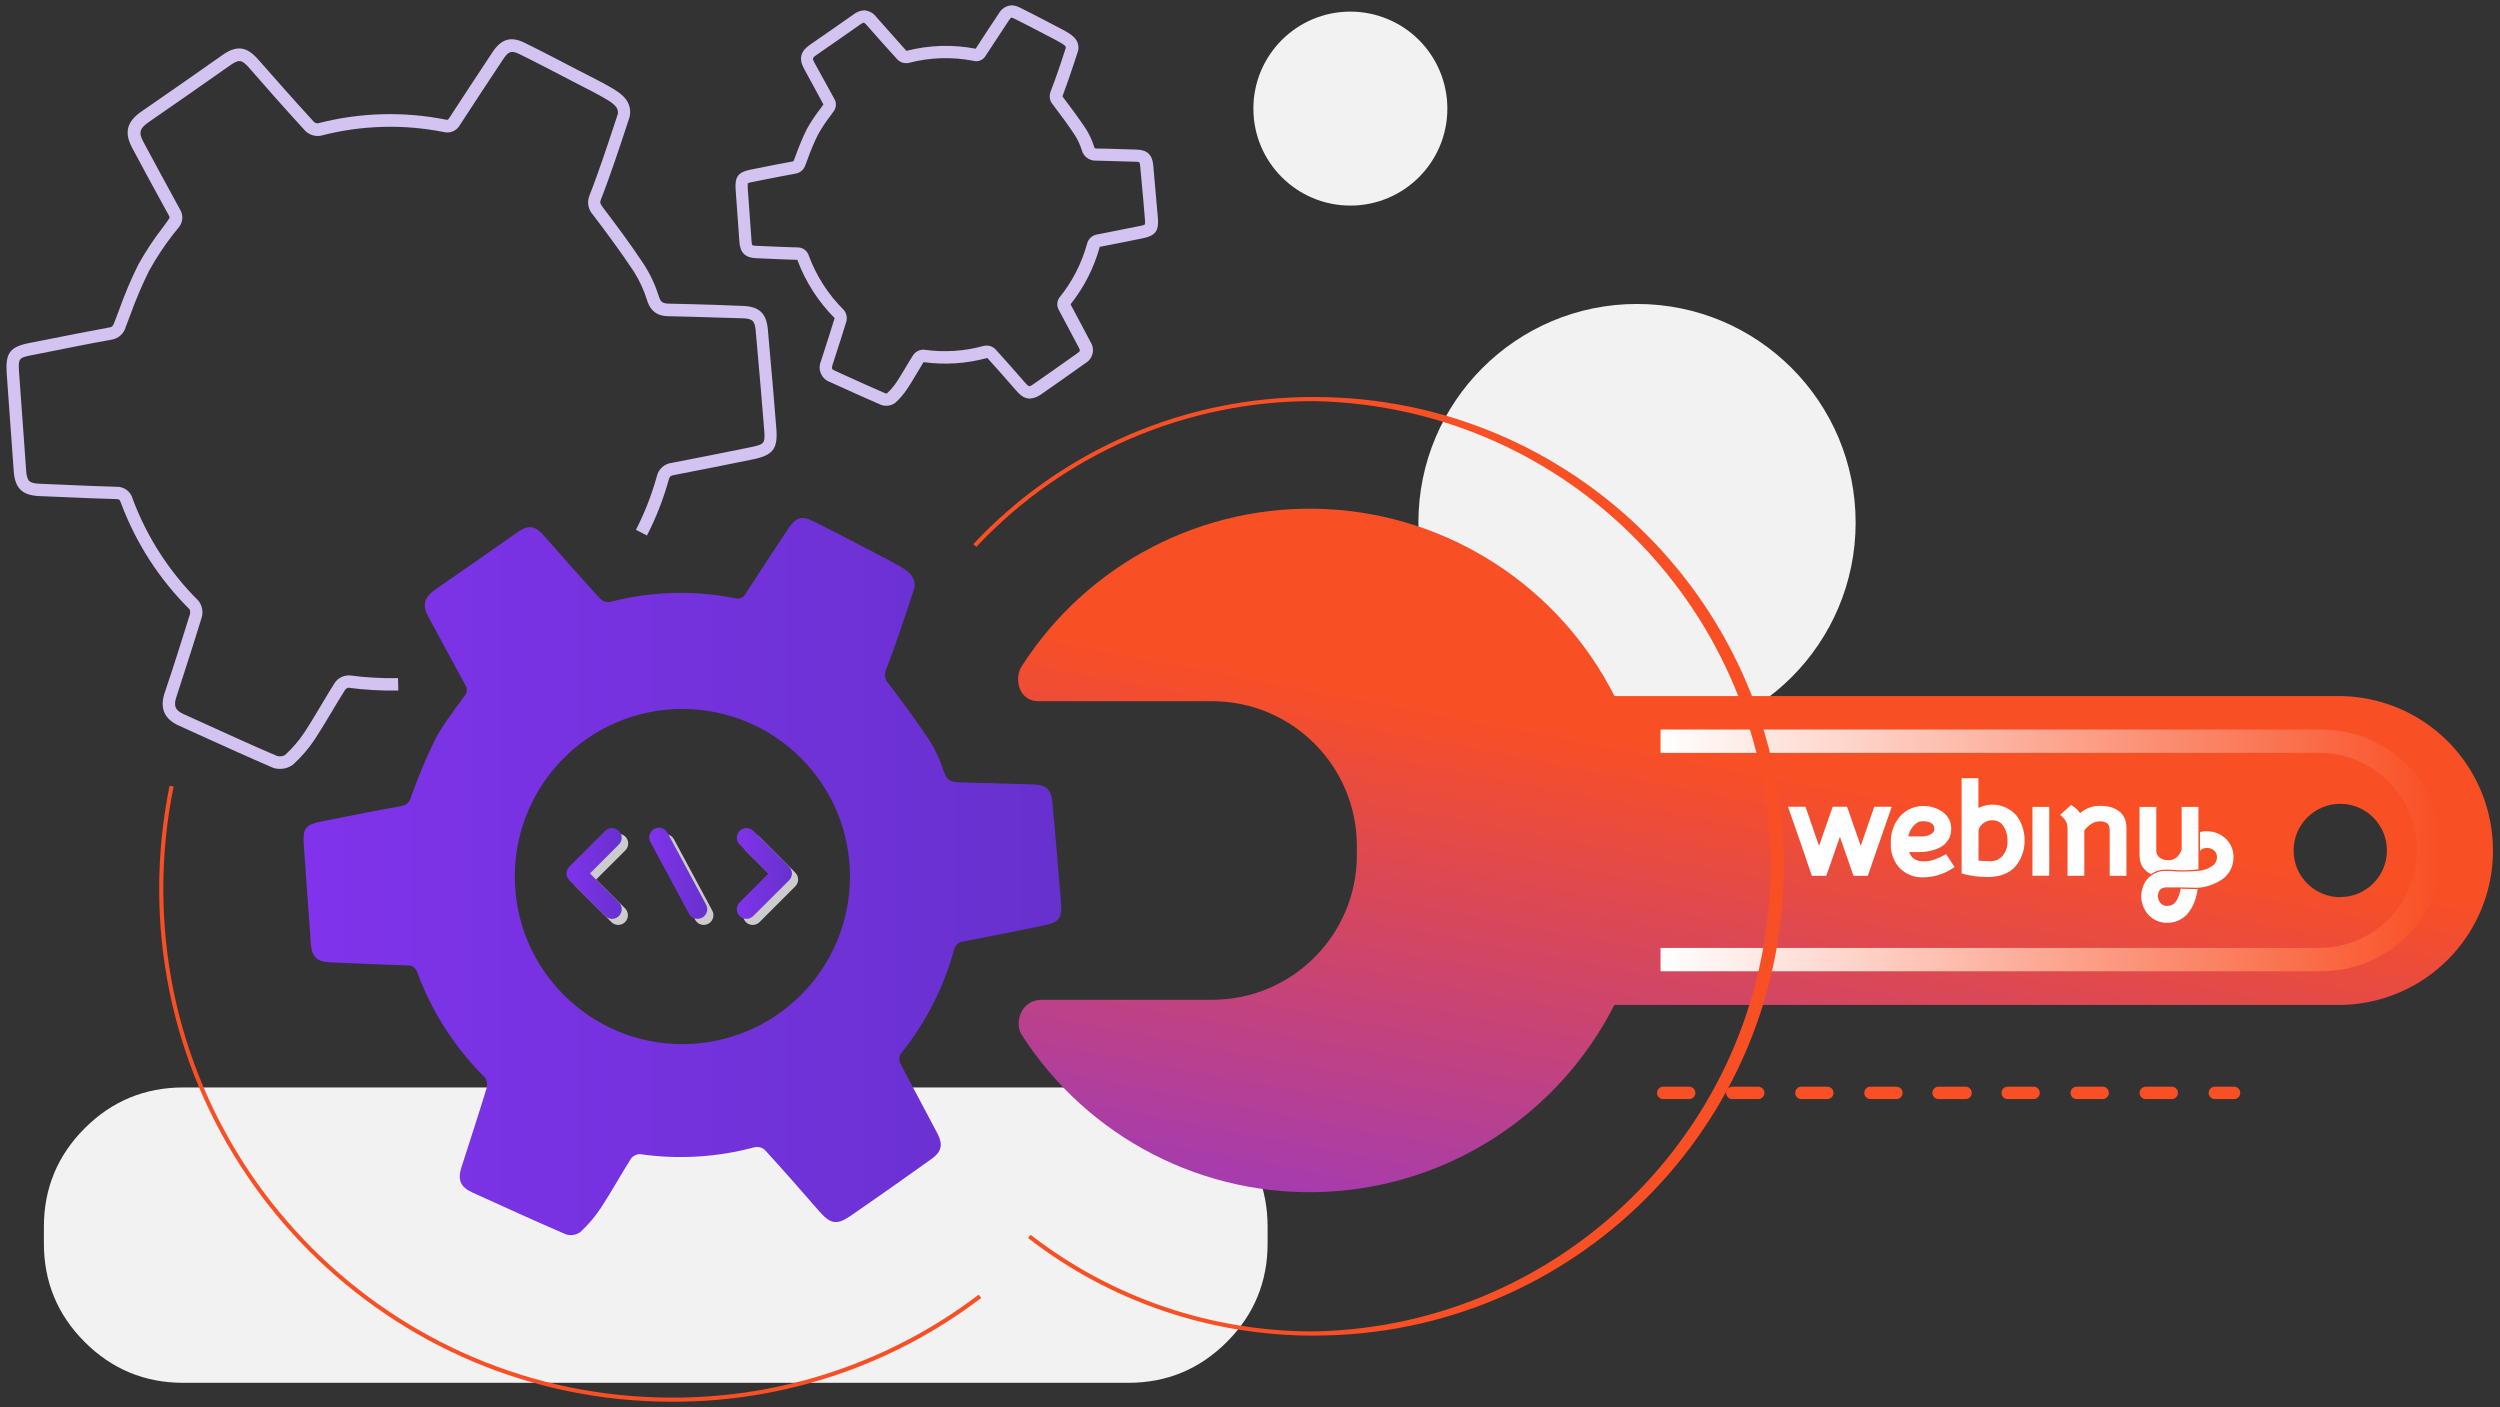 <svg width="334" height="188" viewBox="0 0 334 188" fill="none" xmlns="http://www.w3.org/2000/svg">
<rect x="0" y="0" width="334" height="188" fill="#333333" stroke="none"/>
<path fill-rule="evenodd" clip-rule="evenodd" d="M189.497 69.817C189.497 53.686 202.574 40.609 218.705 40.609C234.836 40.609 247.913 53.686 247.913 69.817C247.913 85.948 234.836 99.025 218.705 99.025C202.574 99.025 189.497 85.948 189.497 69.817Z" fill="#F2F2F2"/>
<path fill-rule="evenodd" clip-rule="evenodd" d="M193.367 14.509C193.367 21.662 187.57 27.462 180.418 27.466C173.265 27.471 167.461 21.679 167.452 14.526C167.443 7.373 173.231 1.566 180.384 1.552C183.825 1.545 187.127 2.907 189.563 5.338C191.998 7.769 193.367 11.068 193.367 14.509Z" fill="#F2F2F2"/>
<path fill-rule="evenodd" clip-rule="evenodd" d="M5.864 165.014V163.902C5.864 158.761 7.681 154.373 11.316 150.738C14.952 147.103 19.34 145.285 24.48 145.285H150.735C155.876 145.285 160.264 147.103 163.899 150.738C167.534 154.373 169.352 158.761 169.352 163.902L169.352 165.014L169.352 166.127C169.352 171.268 167.534 175.656 163.899 179.291C160.264 182.926 155.876 184.744 150.735 184.744H24.48C19.34 184.744 14.952 182.926 11.316 179.291C7.681 175.656 5.864 171.268 5.864 166.127V165.014Z" fill="#F2F2F2"/>
<path fill-rule="evenodd" clip-rule="evenodd" d="M141.738 120.413C141.392 116.017 140.991 111.631 140.605 107.24C140.444 105.421 139.798 104.844 137.953 104.799C134.71 104.714 131.462 104.589 128.214 104.528C127.111 104.528 126.444 104.193 126.069 103.025C125.624 101.582 124.988 100.204 124.179 98.929C122.455 96.318 120.585 93.807 118.7 91.315C118.224 90.849 118.084 90.138 118.349 89.526C119.021 87.827 119.622 86.102 120.219 84.378C120.891 82.438 121.522 80.483 122.169 78.534C122.47 76.649 120.69 75.922 118.605 74.764C115.257 73.035 111.938 71.255 108.58 69.596C107.076 68.864 106.269 69.185 105.352 70.564C103.42 73.478 101.502 76.398 99.598 79.326C99.359 79.84 98.775 80.098 98.234 79.927C92.679 78.821 86.946 78.993 81.467 80.428C81.003 80.484 80.538 80.329 80.199 80.007C77.658 77.23 75.157 74.403 72.68 71.576C71.442 70.173 70.575 70.072 69.011 71.19C65.437 73.696 61.873 76.203 58.27 78.679C56.66 79.782 56.34 80.784 57.267 82.478C58.881 85.486 60.51 88.493 62.154 91.501C62.483 91.996 62.413 92.654 61.989 93.07C60.605 94.984 59.127 96.874 58.049 98.954C56.862 101.421 55.807 103.949 54.891 106.528C54.752 107.147 54.241 107.612 53.613 107.691C50.059 108.323 46.5 109.035 42.991 109.741C40.796 110.172 40.435 110.614 40.585 112.894C40.876 117.25 41.232 121.596 41.518 125.952C41.643 127.831 42.26 128.488 44.159 128.568C47.573 128.704 50.986 128.884 54.395 128.974C55.237 128.974 55.548 129.34 55.813 130.067C57.761 135.298 60.827 140.042 64.796 143.967C65.072 144.389 65.148 144.911 65.006 145.395C63.919 148.959 62.751 152.498 61.618 156.042C61.117 157.631 61.558 158.613 63.081 159.305C67.242 161.185 71.392 163.099 75.583 164.899C76.226 165.116 76.933 165.017 77.492 164.633C78.539 163.679 79.465 162.6 80.249 161.42C81.668 159.26 82.906 156.994 84.289 154.809C84.565 154.428 85.003 154.198 85.472 154.187C90.594 154.932 95.814 154.62 100.811 153.27C101.287 153.167 101.784 153.289 102.159 153.601C104.595 156.272 106.981 158.979 109.347 161.711C110.931 163.536 111.753 163.741 113.683 162.408C117.312 159.905 120.917 157.368 124.5 154.799C125.768 153.896 126.003 152.924 125.282 151.511C123.632 148.343 121.913 145.215 120.269 142.047C120.093 141.663 120.103 141.22 120.294 140.844C123.608 136.76 126.04 132.034 127.437 126.964C127.568 126.303 128.123 125.809 128.795 125.756C132.304 125.088 135.813 124.391 139.322 123.666C141.542 123.2 141.933 122.724 141.738 120.413ZM91.166 139.496C78.8 139.496 68.776 129.471 68.776 117.105C68.776 104.739 78.8 94.714 91.166 94.714C103.533 94.714 113.557 104.739 113.557 117.105C113.557 123.049 111.198 128.744 106.997 132.943C102.797 137.141 97.1 139.498 91.162 139.496H91.166Z" fill="url(#paint0_linear)"/>
<path fill-rule="evenodd" clip-rule="evenodd" d="M37.367 102.719C37.033 102.725 36.7 102.663 36.39 102.538C33.062 101.105 29.703 99.581 26.46 98.107L23.879 96.934C21.979 96.077 21.337 94.644 21.964 92.669L22.967 89.661C23.769 87.155 24.601 84.594 25.378 82.052C25.426 81.841 25.412 81.62 25.337 81.416C21.293 77.406 18.166 72.566 16.175 67.23C15.984 66.729 15.914 66.689 15.513 66.679C13.227 66.619 10.912 66.519 8.671 66.418C7.533 66.368 6.4 66.318 5.262 66.278C2.947 66.178 1.984 65.225 1.829 62.885C1.673 60.544 1.503 58.243 1.328 55.922C1.177 53.917 1.027 51.862 0.892 49.827C0.716 47.15 1.348 46.318 3.964 45.817L6.069 45.401C8.866 44.844 11.759 44.268 14.616 43.747C14.972 43.682 15.062 43.621 15.267 43.1L15.869 41.521C16.603 39.446 17.458 37.416 18.43 35.441C19.407 33.663 20.523 31.965 21.769 30.363L22.435 29.446C22.716 29.065 22.686 29.02 22.546 28.764C20.736 25.476 18.982 22.248 17.653 19.742C16.561 17.697 16.942 16.233 18.936 14.87C22.39 12.499 25.874 10.053 29.242 7.687L29.673 7.386C31.583 6.028 32.916 6.173 34.44 7.887C36.681 10.434 39.297 13.401 41.959 16.303C42.103 16.414 42.279 16.476 42.46 16.479C48.041 15.029 53.877 14.857 59.533 15.977C59.808 16.033 59.849 16.043 60.034 15.747C61.743 13.115 63.573 10.328 65.798 6.97C66.981 5.191 68.264 4.815 70.084 5.717C72.485 6.895 74.891 8.153 77.217 9.366C78.189 9.877 79.163 10.379 80.139 10.87L80.791 11.221C82.615 12.223 84.505 13.226 84.144 15.501L84.114 15.632L83.483 17.546C83.046 18.86 82.615 20.178 82.159 21.486C81.618 23.06 80.976 24.89 80.279 26.664C80.149 27 80.139 27.165 80.515 27.667C82.234 29.932 84.219 32.584 86.029 35.326C86.888 36.663 87.562 38.109 88.034 39.627C88.269 40.363 88.535 40.549 89.407 40.569C91.442 40.604 93.507 40.669 95.502 40.729L99.132 40.865C101.422 40.925 102.39 41.817 102.59 44.057L102.831 46.824C103.136 50.238 103.447 53.762 103.718 57.24C103.933 59.967 103.287 60.814 100.59 61.371C97.197 62.068 93.658 62.769 90.064 63.461C89.588 63.556 89.467 63.661 89.347 64.082C88.631 66.661 87.655 69.16 86.435 71.541L84.961 70.784C86.132 68.502 87.067 66.108 87.753 63.636C87.966 62.669 88.773 61.945 89.758 61.837C93.342 61.145 96.876 60.443 100.284 59.747C102.154 59.361 102.239 59.245 102.089 57.366C101.818 53.902 101.507 50.378 101.207 46.97L100.961 44.203C100.841 42.825 100.545 42.559 99.117 42.519C97.893 42.489 96.675 42.449 95.457 42.413C93.452 42.348 91.407 42.288 89.382 42.248C88.325 42.248 87.036 41.972 86.46 40.153C86.039 38.782 85.437 37.474 84.671 36.263C82.886 33.566 80.921 30.94 79.217 28.689C78.57 27.989 78.392 26.976 78.761 26.098C79.447 24.358 80.079 22.544 80.62 20.985C81.072 19.682 81.502 18.373 81.934 17.065C82.134 16.454 82.34 15.837 82.545 15.221C82.665 14.248 81.934 13.752 80.039 12.714L79.397 12.364L76.485 10.86C74.169 9.652 71.778 8.399 69.392 7.226C68.33 6.724 67.944 6.825 67.222 7.912C64.996 11.266 63.167 14.048 61.468 16.664C61.046 17.467 60.123 17.87 59.247 17.632C53.814 16.559 48.209 16.73 42.851 18.133C42.089 18.266 41.31 18.017 40.766 17.466C38.099 14.554 35.473 11.582 33.247 9.025C32.29 7.937 31.909 7.902 30.686 8.77L30.25 9.075C26.876 11.441 23.393 13.892 19.934 16.268C18.641 17.15 18.485 17.712 19.172 18.985C20.495 21.451 22.245 24.699 24.049 27.977C24.53 28.755 24.442 29.756 23.834 30.439L23.107 31.341C21.917 32.873 20.848 34.495 19.909 36.193C18.962 38.109 18.126 40.077 17.403 42.088C17.202 42.619 17.002 43.155 16.796 43.682C16.558 44.566 15.825 45.228 14.921 45.376C12.084 45.877 9.197 46.468 6.4 47.025L4.29 47.441C2.49 47.797 2.425 47.882 2.546 49.727C2.686 51.758 2.833 53.787 2.987 55.812C3.157 58.138 3.328 60.458 3.488 62.784C3.588 64.288 3.879 64.569 5.333 64.629L8.746 64.774C10.982 64.874 13.292 64.975 15.558 65.035C16.579 64.995 17.487 65.677 17.733 66.669C19.646 71.786 22.646 76.427 26.525 80.273C27.019 80.912 27.173 81.75 26.942 82.523C26.16 85.08 25.327 87.661 24.52 90.157C24.2 91.16 23.874 92.162 23.548 93.165C23.172 94.348 23.418 94.899 24.55 95.416L27.137 96.588C30.37 98.057 33.718 99.596 37.037 101.005C37.382 101.092 37.748 101.049 38.064 100.884C39.059 99.979 39.938 98.954 40.681 97.832C41.468 96.634 42.215 95.38 42.936 94.162C43.508 93.2 44.104 92.203 44.716 91.235C45.163 90.574 45.923 90.194 46.721 90.233C48.861 90.517 51.019 90.64 53.177 90.599L53.217 92.253C50.973 92.298 48.73 92.172 46.505 91.877C46.364 91.931 46.236 92.015 46.129 92.122C45.528 93.07 44.941 94.057 44.375 95.01C43.643 96.243 42.871 97.516 42.079 98.739C41.259 99.978 40.29 101.111 39.192 102.112C38.674 102.522 38.028 102.736 37.367 102.719Z" fill="#D3C3F1"/>
<path fill-rule="evenodd" clip-rule="evenodd" d="M118.364 54.208C118.13 54.214 117.898 54.17 117.683 54.078C115.868 53.301 114.044 52.469 112.274 51.667L110.911 51.05C110.365 50.865 109.922 50.461 109.686 49.935C109.45 49.409 109.444 48.809 109.668 48.279L110.204 46.619C110.64 45.256 111.081 43.892 111.497 42.529V42.489C109.314 40.296 107.624 37.663 106.54 34.765C106.541 34.748 106.541 34.731 106.54 34.715C105.307 34.685 104.074 34.629 102.836 34.574L101.001 34.494C99.562 34.434 98.876 33.757 98.781 32.309C98.695 31.055 98.605 29.802 98.515 28.564C98.431 27.458 98.351 26.35 98.274 25.241C98.169 23.612 98.645 22.985 100.244 22.67L101.352 22.449C102.856 22.148 104.45 21.832 106.009 21.547L106.054 21.436C106.164 21.161 106.269 20.875 106.374 20.599C106.782 19.461 107.252 18.347 107.783 17.261C108.334 16.276 108.96 15.336 109.658 14.449L110.009 13.948C109.111 12.314 108.249 10.72 107.387 9.116C106.7 7.833 106.961 6.84 108.199 5.988C110.159 4.645 112.114 3.271 114.009 1.943C114.42 1.61 114.924 1.414 115.452 1.381C116.104 1.425 116.702 1.755 117.086 2.284C118.59 3.973 119.828 5.386 121.096 6.795C124.121 6.016 127.282 5.918 130.349 6.509C131.352 4.93 132.399 3.371 133.432 1.818C133.773 1.177 134.422 0.76 135.146 0.715C135.528 0.726 135.902 0.826 136.239 1.006C137.532 1.642 138.83 2.319 140.084 2.975L141.683 3.808L142.043 4.003C143.046 4.544 144.289 5.221 144.048 6.715L144.013 6.845L143.688 7.848C143.447 8.579 143.186 9.306 142.956 10.033C142.645 10.935 142.304 11.903 141.953 12.845V12.89C141.986 12.928 142.016 12.968 142.043 13.011C142.981 14.244 144.048 15.687 145.051 17.176C145.53 17.928 145.906 18.74 146.169 19.592C146.249 19.832 146.249 19.832 146.56 19.843C147.668 19.843 148.77 19.893 149.878 19.928L151.833 19.983C153.256 20.023 153.948 20.665 154.073 22.063L154.199 23.502C154.364 25.396 154.535 27.296 154.7 29.196C154.825 30.855 154.344 31.492 152.695 31.832C150.85 32.213 148.931 32.589 146.996 32.965H146.921C146.919 32.98 146.919 32.995 146.921 33.01C146.149 35.794 144.824 38.394 143.026 40.654C143.452 41.467 143.883 42.273 144.319 43.086C144.755 43.898 145.241 44.81 145.693 45.682C145.994 46.143 146.092 46.708 145.964 47.244C145.836 47.779 145.493 48.239 145.016 48.514C142.75 50.133 140.886 51.441 139.156 52.639C138.708 52.995 138.163 53.209 137.592 53.251C136.76 53.251 136.184 52.669 135.713 52.123C134.254 50.444 133.046 49.075 131.903 47.822C129.132 48.583 126.234 48.774 123.387 48.384C123.076 48.885 122.775 49.386 122.48 49.888C122.084 50.559 121.673 51.251 121.227 51.922C120.769 52.621 120.223 53.258 119.603 53.817C119.247 54.086 118.81 54.224 118.364 54.208ZM99.898 24.484C99.885 24.701 99.885 24.919 99.898 25.136C99.972 26.238 100.05 27.341 100.134 28.444C100.228 29.69 100.318 30.942 100.405 32.198C100.445 32.815 100.455 32.815 101.041 32.84L102.881 32.92C104.109 32.97 105.337 33.025 106.565 33.055C107.266 33.051 107.883 33.517 108.069 34.193C109.085 36.909 110.677 39.373 112.735 41.416C113.103 41.86 113.223 42.459 113.056 43.01C112.635 44.389 112.194 45.757 111.748 47.125L111.217 48.779C111.071 49.236 111.116 49.336 111.563 49.536L112.931 50.158C114.685 50.955 116.5 51.782 118.294 52.554H118.334C118.388 52.561 118.442 52.561 118.495 52.554C118.994 52.092 119.437 51.572 119.813 51.005C120.234 50.368 120.635 49.692 121.026 49.035C121.342 48.504 121.658 47.968 121.994 47.446C122.286 47.011 122.768 46.742 123.292 46.719H123.442C126.103 47.102 128.815 46.931 131.407 46.218C131.533 46.185 131.663 46.169 131.793 46.168C132.233 46.162 132.657 46.331 132.971 46.639C134.139 47.922 135.382 49.321 136.876 51.04C137.332 51.572 137.477 51.597 137.502 51.597C137.527 51.597 137.698 51.597 138.124 51.281C139.848 50.088 141.703 48.775 143.963 47.17C144.319 46.915 144.339 46.845 144.134 46.449C143.683 45.587 143.226 44.728 142.765 43.872C142.314 43.025 141.858 42.178 141.417 41.331C141.167 40.832 141.207 40.237 141.522 39.777C143.242 37.656 144.505 35.202 145.231 32.569C145.388 31.91 145.934 31.414 146.605 31.321C148.54 30.95 150.45 30.569 152.284 30.193C152.521 30.169 152.751 30.099 152.961 29.988C152.991 29.761 152.991 29.532 152.961 29.306C152.81 27.416 152.645 25.521 152.459 23.632L152.329 22.193C152.294 21.792 152.224 21.692 152.224 21.692C152.066 21.624 151.894 21.595 151.723 21.607L149.763 21.552C148.665 21.517 147.562 21.481 146.465 21.461C145.568 21.516 144.757 20.931 144.525 20.063C144.311 19.355 144 18.681 143.602 18.058C142.65 16.609 141.597 15.196 140.67 13.983C140.239 13.499 140.122 12.812 140.369 12.213C140.73 11.296 141.061 10.349 141.372 9.461C141.617 8.74 141.873 8.023 142.094 7.301L142.394 6.389C142.394 6.138 142.174 5.958 141.226 5.446L140.876 5.256L139.292 4.429C138.044 3.777 136.76 3.106 135.482 2.479C135.372 2.413 135.249 2.37 135.121 2.354C135.086 2.354 134.966 2.454 134.79 2.72C133.748 4.287 132.712 5.863 131.683 7.446C131.371 8.013 130.715 8.296 130.089 8.133C127.205 7.566 124.229 7.661 121.387 8.409C120.838 8.518 120.272 8.34 119.883 7.938C118.575 6.509 117.307 5.081 115.798 3.366C115.517 3.045 115.407 3.025 115.407 3.025C115.407 3.025 115.267 3.025 114.906 3.286C113.006 4.619 111.046 5.998 109.086 7.341C108.505 7.742 108.53 7.842 108.791 8.344C109.703 9.974 110.595 11.595 111.467 13.206C111.795 13.757 111.736 14.456 111.322 14.945L110.966 15.446C110.33 16.264 109.758 17.131 109.257 18.038C108.752 19.064 108.306 20.118 107.923 21.196C107.818 21.481 107.713 21.767 107.603 22.048C107.42 22.652 106.908 23.098 106.284 23.196C104.74 23.476 103.172 23.787 101.658 24.088L100.545 24.314C100.32 24.336 100.101 24.399 99.898 24.499L99.898 24.484Z" fill="#D3C3F1"/>
<g style="mix-blend-mode:multiply">
<path fill-rule="evenodd" clip-rule="evenodd" d="M82.59 123.571C82.248 123.57 81.92 123.433 81.678 123.19L76.901 118.413C76.657 118.171 76.52 117.842 76.52 117.498C76.52 117.155 76.657 116.825 76.901 116.583L81.673 111.811C81.996 111.462 82.485 111.317 82.946 111.435C83.407 111.552 83.767 111.912 83.885 112.373C84.002 112.834 83.857 113.323 83.508 113.646L79.648 117.501L83.508 121.355C83.878 121.727 83.989 122.284 83.788 122.769C83.588 123.254 83.115 123.57 82.59 123.571Z" fill="#CCCCCC"/>
<path fill-rule="evenodd" clip-rule="evenodd" d="M100.56 123.571C100.036 123.568 99.565 123.251 99.366 122.767C99.167 122.282 99.278 121.726 99.648 121.355L103.502 117.5L99.643 113.646C99.136 113.141 99.135 112.32 99.64 111.814C100.145 111.307 100.966 111.306 101.472 111.811L106.249 116.588C106.493 116.83 106.63 117.159 106.63 117.503C106.63 117.847 106.493 118.176 106.249 118.418L101.477 123.19C101.234 123.433 100.904 123.57 100.56 123.571H100.56Z" fill="#CCCCCC"/>
<path fill-rule="evenodd" clip-rule="evenodd" d="M94.019 123.571C93.541 123.569 93.102 123.305 92.876 122.884L87.763 113.36C87.544 112.953 87.56 112.46 87.803 112.067C88.047 111.674 88.482 111.441 88.944 111.455C89.406 111.47 89.825 111.73 90.044 112.137L95.162 121.661C95.498 122.292 95.26 123.077 94.63 123.415C94.443 123.518 94.232 123.571 94.019 123.571H94.019Z" fill="#CCCCCC"/>
</g>
<path fill-rule="evenodd" clip-rule="evenodd" d="M81.773 122.759C81.431 122.76 81.103 122.624 80.861 122.383L76.074 117.606C75.829 117.364 75.692 117.033 75.693 116.689C75.695 116.346 75.832 116.019 76.074 115.777L80.846 111.005C81.173 110.678 81.649 110.55 82.096 110.67C82.542 110.789 82.891 111.138 83.01 111.584C83.13 112.031 83.002 112.507 82.675 112.834L78.821 116.689L82.68 120.549C83.053 120.918 83.165 121.477 82.963 121.961C82.762 122.446 82.288 122.761 81.763 122.759L81.773 122.759Z" fill="url(#paint1_linear)"/>
<path fill-rule="evenodd" clip-rule="evenodd" d="M99.733 122.759C99.209 122.759 98.737 122.443 98.537 121.959C98.337 121.475 98.449 120.918 98.821 120.548L102.675 116.694L98.816 112.834C98.311 112.329 98.311 111.51 98.816 111.005C99.321 110.5 100.14 110.5 100.645 111.005L105.422 115.777C105.664 116.021 105.801 116.35 105.803 116.694C105.802 117.038 105.665 117.368 105.422 117.611L100.635 122.383C100.394 122.62 100.071 122.755 99.733 122.759Z" fill="url(#paint2_linear)"/>
<path fill-rule="evenodd" clip-rule="evenodd" d="M93.192 122.759C92.714 122.759 92.276 122.498 92.049 122.078L86.931 112.554C86.68 112.143 86.678 111.627 86.924 111.214C87.17 110.8 87.625 110.557 88.106 110.581C88.586 110.606 89.014 110.894 89.217 111.331L94.335 120.855C94.671 121.486 94.433 122.27 93.803 122.609C93.614 122.707 93.405 122.758 93.192 122.759Z" fill="url(#paint3_linear)"/>
<path fill-rule="evenodd" clip-rule="evenodd" d="M312.103 92.995H215.697C208.287 78.359 193.596 68.824 177.212 68.016C160.828 67.207 145.269 75.25 136.455 89.085C135.512 90.589 136.023 93.681 138.76 93.681H161.943C172.621 93.684 181.276 102.341 181.276 113.02V114.238C181.276 124.915 172.621 133.571 161.943 133.571H139.191C136.314 133.571 135.527 136.724 136.48 138.217C145.309 152.023 160.859 160.038 177.226 159.221C193.593 158.404 208.267 148.879 215.677 134.263H312.103C319.551 134.379 326.484 130.471 330.242 124.04C334 117.608 334 109.65 330.242 103.218C326.484 96.786 319.551 92.879 312.103 92.995L312.103 92.995ZM312.659 119.862C309.215 119.862 306.423 117.07 306.423 113.626C306.423 110.182 309.215 107.391 312.659 107.391C316.103 107.391 318.895 110.182 318.895 113.626C318.886 117.062 316.1 119.844 312.664 119.847L312.659 119.862Z" fill="url(#paint4_linear)"/>
<g style="mix-blend-mode:multiply">
<path fill-rule="evenodd" clip-rule="evenodd" d="M309.862 129.762H221.848V126.644H309.862C317.06 126.644 322.894 120.809 322.894 113.612C322.894 106.414 317.06 100.579 309.862 100.579H221.848V97.462H309.862C315.699 97.359 321.137 100.414 324.086 105.452C327.034 110.491 327.034 116.728 324.086 121.766C321.137 126.805 315.699 129.86 309.862 129.757V129.762Z" fill="url(#paint5_linear)"/>
</g>
<path fill-rule="evenodd" clip-rule="evenodd" d="M252.238 107.782H250.399L248.895 112.143L248.594 113.005L246.77 107.782H244.845L243.025 113.005L242.72 112.143L241.216 107.782H238.885L239.051 108.283L239.637 109.957L241.056 114.042L242.058 117.01H243.993L245.812 111.797L247.627 117.01H249.542L250.559 114.047L251.983 109.962L252.564 108.288L252.735 107.787L252.238 107.782ZM260.003 114.117L259.722 114.268C259.306 114.484 258.878 114.674 258.439 114.839C258.003 114.997 257.544 115.078 257.08 115.08C256.578 115.107 256.08 114.976 255.657 114.704C255.377 114.48 255.173 114.175 255.07 113.832H256.283C257.267 113.864 258.244 113.663 259.136 113.245C260.098 112.785 260.703 111.805 260.684 110.739C260.706 109.798 260.235 108.914 259.441 108.408C258.712 107.925 257.855 107.671 256.98 107.681C255.743 107.664 254.563 108.203 253.767 109.15C252.967 110.139 252.557 111.388 252.614 112.659C252.551 113.854 252.958 115.027 253.747 115.927C254.584 116.799 255.757 117.269 256.965 117.215C258.337 117.194 259.675 116.786 260.825 116.037L261.131 115.842L260.003 114.117ZM256.153 109.902C256.386 109.777 256.646 109.714 256.91 109.716C257.114 109.715 257.317 109.735 257.517 109.777C257.695 109.807 257.866 109.873 258.018 109.972C258.133 110.041 258.23 110.137 258.299 110.253C258.384 110.393 258.426 110.555 258.419 110.719C258.444 110.9 258.389 111.083 258.268 111.22C258.098 111.382 257.899 111.511 257.682 111.601C257.232 111.733 256.761 111.782 256.294 111.746L254.945 111.746C255.036 111.281 255.237 110.845 255.532 110.473C255.707 110.251 255.917 110.058 256.153 109.902V109.902ZM269.396 108.95C268.126 107.501 266.039 107.089 264.314 107.947V103.967H262.073V116.689L262.324 116.764C263.369 117.032 264.443 117.169 265.522 117.17C267.151 117.17 268.404 116.699 269.251 115.767C270.077 114.787 270.516 113.539 270.484 112.258C270.501 111.065 270.118 109.9 269.396 108.95V108.95ZM266.89 114.855C266.522 115.008 266.125 115.079 265.727 115.06C265.361 115.06 264.86 115.025 264.329 114.975V111.04C264.345 110.738 264.476 110.453 264.695 110.243C265.076 109.816 265.626 109.578 266.198 109.591C266.816 109.575 267.393 109.898 267.702 110.434C268.05 111.005 268.224 111.665 268.203 112.333C268.244 113.027 268.032 113.713 267.607 114.263C267.412 114.516 267.159 114.719 266.87 114.855H266.89ZM271.536 107.797H273.777V117H271.536V107.797ZM284.093 117.005V110.619C284.101 110.143 284.007 109.672 283.817 109.235C283.316 108.233 282.198 107.662 280.659 107.662C279.649 107.617 278.661 107.966 277.902 108.634C277.639 108.266 277.311 107.948 276.935 107.697L276.704 107.531L275.241 108.865L275.522 109.125C275.75 109.329 275.936 109.576 276.068 109.852C276.176 110.147 276.229 110.46 276.223 110.774V117.01H278.464V110.945C278.712 110.618 279.011 110.333 279.351 110.103C279.712 109.858 280.138 109.728 280.574 109.732C280.936 109.71 281.293 109.822 281.577 110.048C281.717 110.173 281.857 110.393 281.857 111.05V117.005H284.093ZM287.401 116.779C288.664 115.867 289.978 116.248 291.296 116.278H291.542C292.265 116.275 292.988 116.232 293.707 116.148L293.707 107.797H291.471V113.466C291.471 113.466 291.115 114.9 289.772 114.92C289.772 114.92 288.268 115.035 288.078 113.762V107.807H285.842V114.188C285.833 114.655 285.92 115.119 286.098 115.551C286.373 116.102 286.835 116.538 287.401 116.779V116.779ZM296.789 111.601C295.929 111.079 294.895 110.92 293.917 111.16V113.702C293.944 113.655 293.976 113.611 294.013 113.571C294.063 113.522 294.119 113.479 294.178 113.441C294.641 113.21 295.19 113.232 295.632 113.501C296.026 113.738 296.242 114.188 296.178 114.644C296.158 115.023 295.975 115.376 295.677 115.611C295.146 116.002 294.525 116.252 293.872 116.338H293.837H293.767C293.027 116.409 292.284 116.442 291.541 116.438H291.04C290.594 116.413 290.183 116.383 289.832 116.353H289.476H289.165L288.895 116.378H288.81C288.357 116.458 287.926 116.628 287.541 116.88L287.506 116.905C287.133 117.147 286.818 117.468 286.584 117.847C285.9 119.01 285.9 120.453 286.584 121.616C287.231 122.735 288.464 123.383 289.752 123.28C290.717 123.236 291.622 122.8 292.258 122.072C292.845 121.365 293.252 120.526 293.441 119.626C293.511 119.341 293.566 119.055 293.607 118.784L291.341 118.734C291.291 118.975 291.231 119.235 291.16 119.451C291.051 119.854 290.864 120.233 290.609 120.564C290.361 120.847 290.007 121.014 289.632 121.025C289.174 121.081 288.729 120.856 288.504 120.453C288.238 120.01 288.225 119.46 288.469 119.005C288.505 118.944 288.549 118.889 288.599 118.839C288.899 118.61 289.277 118.509 289.652 118.559C290.083 118.559 290.499 118.559 290.91 118.559C291.07 118.559 291.226 118.559 291.381 118.559L293.677 118.609C294.926 118.509 296.122 118.057 297.125 117.306C297.87 116.677 298.324 115.772 298.383 114.799C298.512 113.512 297.887 112.265 296.779 111.596" fill="white"/>
<path fill-rule="evenodd" clip-rule="evenodd" d="M175.617 178.438C161.766 178.482 148.297 173.895 137.352 165.406L137.693 164.97C148.541 173.381 161.89 177.924 175.617 177.877C209.451 177.197 236.524 149.575 236.524 115.734C236.524 81.894 209.451 54.272 175.617 53.592C158.505 53.524 142.136 60.579 130.435 73.066L130.034 72.69C141.837 60.089 158.352 52.971 175.617 53.041C210.243 53.041 238.314 81.111 238.314 115.737C238.314 150.363 210.243 178.433 175.617 178.433L175.617 178.438Z" fill="#F94F24"/>
<path fill-rule="evenodd" clip-rule="evenodd" d="M89.763 187.27C51.994 187.27 21.267 156.544 21.267 118.775C21.265 114.148 21.73 109.523 22.654 104.979L23.197 105.08C22.278 109.587 21.816 114.175 21.819 118.775C21.819 156.238 52.295 186.719 89.763 186.719C104.568 186.765 118.975 181.931 130.755 172.965L131.091 173.406C119.214 182.445 104.689 187.318 89.763 187.27L89.763 187.27Z" fill="#F94F24"/>
<path fill-rule="evenodd" clip-rule="evenodd" d="M298.404 146.839H295.972C295.661 146.864 295.362 146.711 295.198 146.444C295.035 146.178 295.035 145.842 295.198 145.575C295.362 145.309 295.661 145.156 295.972 145.18H298.404C298.715 145.156 299.014 145.309 299.178 145.575C299.341 145.842 299.341 146.178 299.178 146.444C299.014 146.711 298.715 146.864 298.404 146.839ZM290.203 146.839H286.744C286.433 146.864 286.134 146.711 285.97 146.444C285.807 146.178 285.807 145.842 285.97 145.575C286.134 145.309 286.433 145.156 286.744 145.18H290.203C290.636 145.214 290.971 145.575 290.971 146.01C290.971 146.444 290.636 146.806 290.203 146.839ZM280.975 146.839H277.516C277.205 146.864 276.906 146.711 276.742 146.444C276.579 146.178 276.579 145.842 276.742 145.575C276.906 145.309 277.205 145.156 277.516 145.18H280.975C281.408 145.214 281.743 145.575 281.743 146.01C281.743 146.444 281.408 146.806 280.975 146.839ZM271.747 146.839H268.288C267.977 146.864 267.678 146.711 267.514 146.444C267.351 146.178 267.351 145.842 267.514 145.575C267.678 145.309 267.977 145.156 268.288 145.18H271.747C272.18 145.214 272.515 145.575 272.515 146.01C272.515 146.444 272.18 146.806 271.747 146.839ZM262.519 146.839H259.06C258.749 146.864 258.45 146.711 258.286 146.444C258.123 146.178 258.123 145.842 258.286 145.575C258.45 145.309 258.749 145.156 259.06 145.18H262.539C262.851 145.156 263.15 145.309 263.313 145.575C263.476 145.842 263.476 146.178 263.313 146.444C263.15 146.711 262.851 146.864 262.539 146.839H262.519ZM253.291 146.839H249.832C249.399 146.806 249.065 146.444 249.065 146.01C249.065 145.575 249.399 145.214 249.832 145.18H253.291C253.603 145.156 253.902 145.309 254.065 145.575C254.228 145.842 254.228 146.178 254.065 146.444C253.902 146.711 253.603 146.864 253.291 146.839ZM244.063 146.839H240.604C240.171 146.806 239.837 146.444 239.837 146.01C239.837 145.575 240.171 145.214 240.604 145.18H244.063C244.375 145.156 244.674 145.309 244.837 145.575C245 145.842 245 146.178 244.837 146.444C244.674 146.711 244.375 146.864 244.063 146.839ZM234.835 146.839H231.376C230.943 146.806 230.609 146.444 230.609 146.01C230.609 145.575 230.943 145.214 231.376 145.18H234.835C235.147 145.156 235.446 145.309 235.609 145.575C235.773 145.842 235.773 146.178 235.609 146.444C235.446 146.711 235.147 146.864 234.835 146.839ZM225.607 146.839H222.148C221.715 146.806 221.381 146.444 221.381 146.01C221.381 145.575 221.715 145.214 222.148 145.18H225.607C225.919 145.156 226.218 145.309 226.381 145.575C226.544 145.842 226.544 146.178 226.381 146.444C226.218 146.711 225.919 146.864 225.607 146.839Z" fill="#F94F24"/>
<defs>
<linearGradient id="paint0_linear" x1="40.54" y1="165.016" x2="141.793" y2="165.016" gradientUnits="userSpaceOnUse">
<stop stop-color="#8033EB"/>
<stop offset="1" stop-color="#6731CE"/>
</linearGradient>
<linearGradient id="paint1_linear" x1="75.703" y1="122.76" x2="83.071" y2="122.76" gradientUnits="userSpaceOnUse">
<stop stop-color="#8033EB"/>
<stop offset="1" stop-color="#6731CE"/>
</linearGradient>
<linearGradient id="paint2_linear" x1="98.435" y1="122.762" x2="105.803" y2="122.762" gradientUnits="userSpaceOnUse">
<stop stop-color="#8033EB"/>
<stop offset="1" stop-color="#6731CE"/>
</linearGradient>
<linearGradient id="paint3_linear" x1="86.781" y1="122.751" x2="94.485" y2="122.751" gradientUnits="userSpaceOnUse">
<stop stop-color="#8033EB"/>
<stop offset="1" stop-color="#6731CE"/>
</linearGradient>
<linearGradient id="paint4_linear" x1="253.502" y1="205.83" x2="271.918" y2="108.949" gradientUnits="userSpaceOnUse">
<stop stop-color="#8033EB"/>
<stop offset="1" stop-color="#F94F24"/>
</linearGradient>
<linearGradient id="paint5_linear" x1="221.848" y1="129.719" x2="326.012" y2="129.719" gradientUnits="userSpaceOnUse">
<stop stop-color="white"/>
<stop offset="1" stop-color="#F94F24"/>
</linearGradient>
</defs>
</svg>
